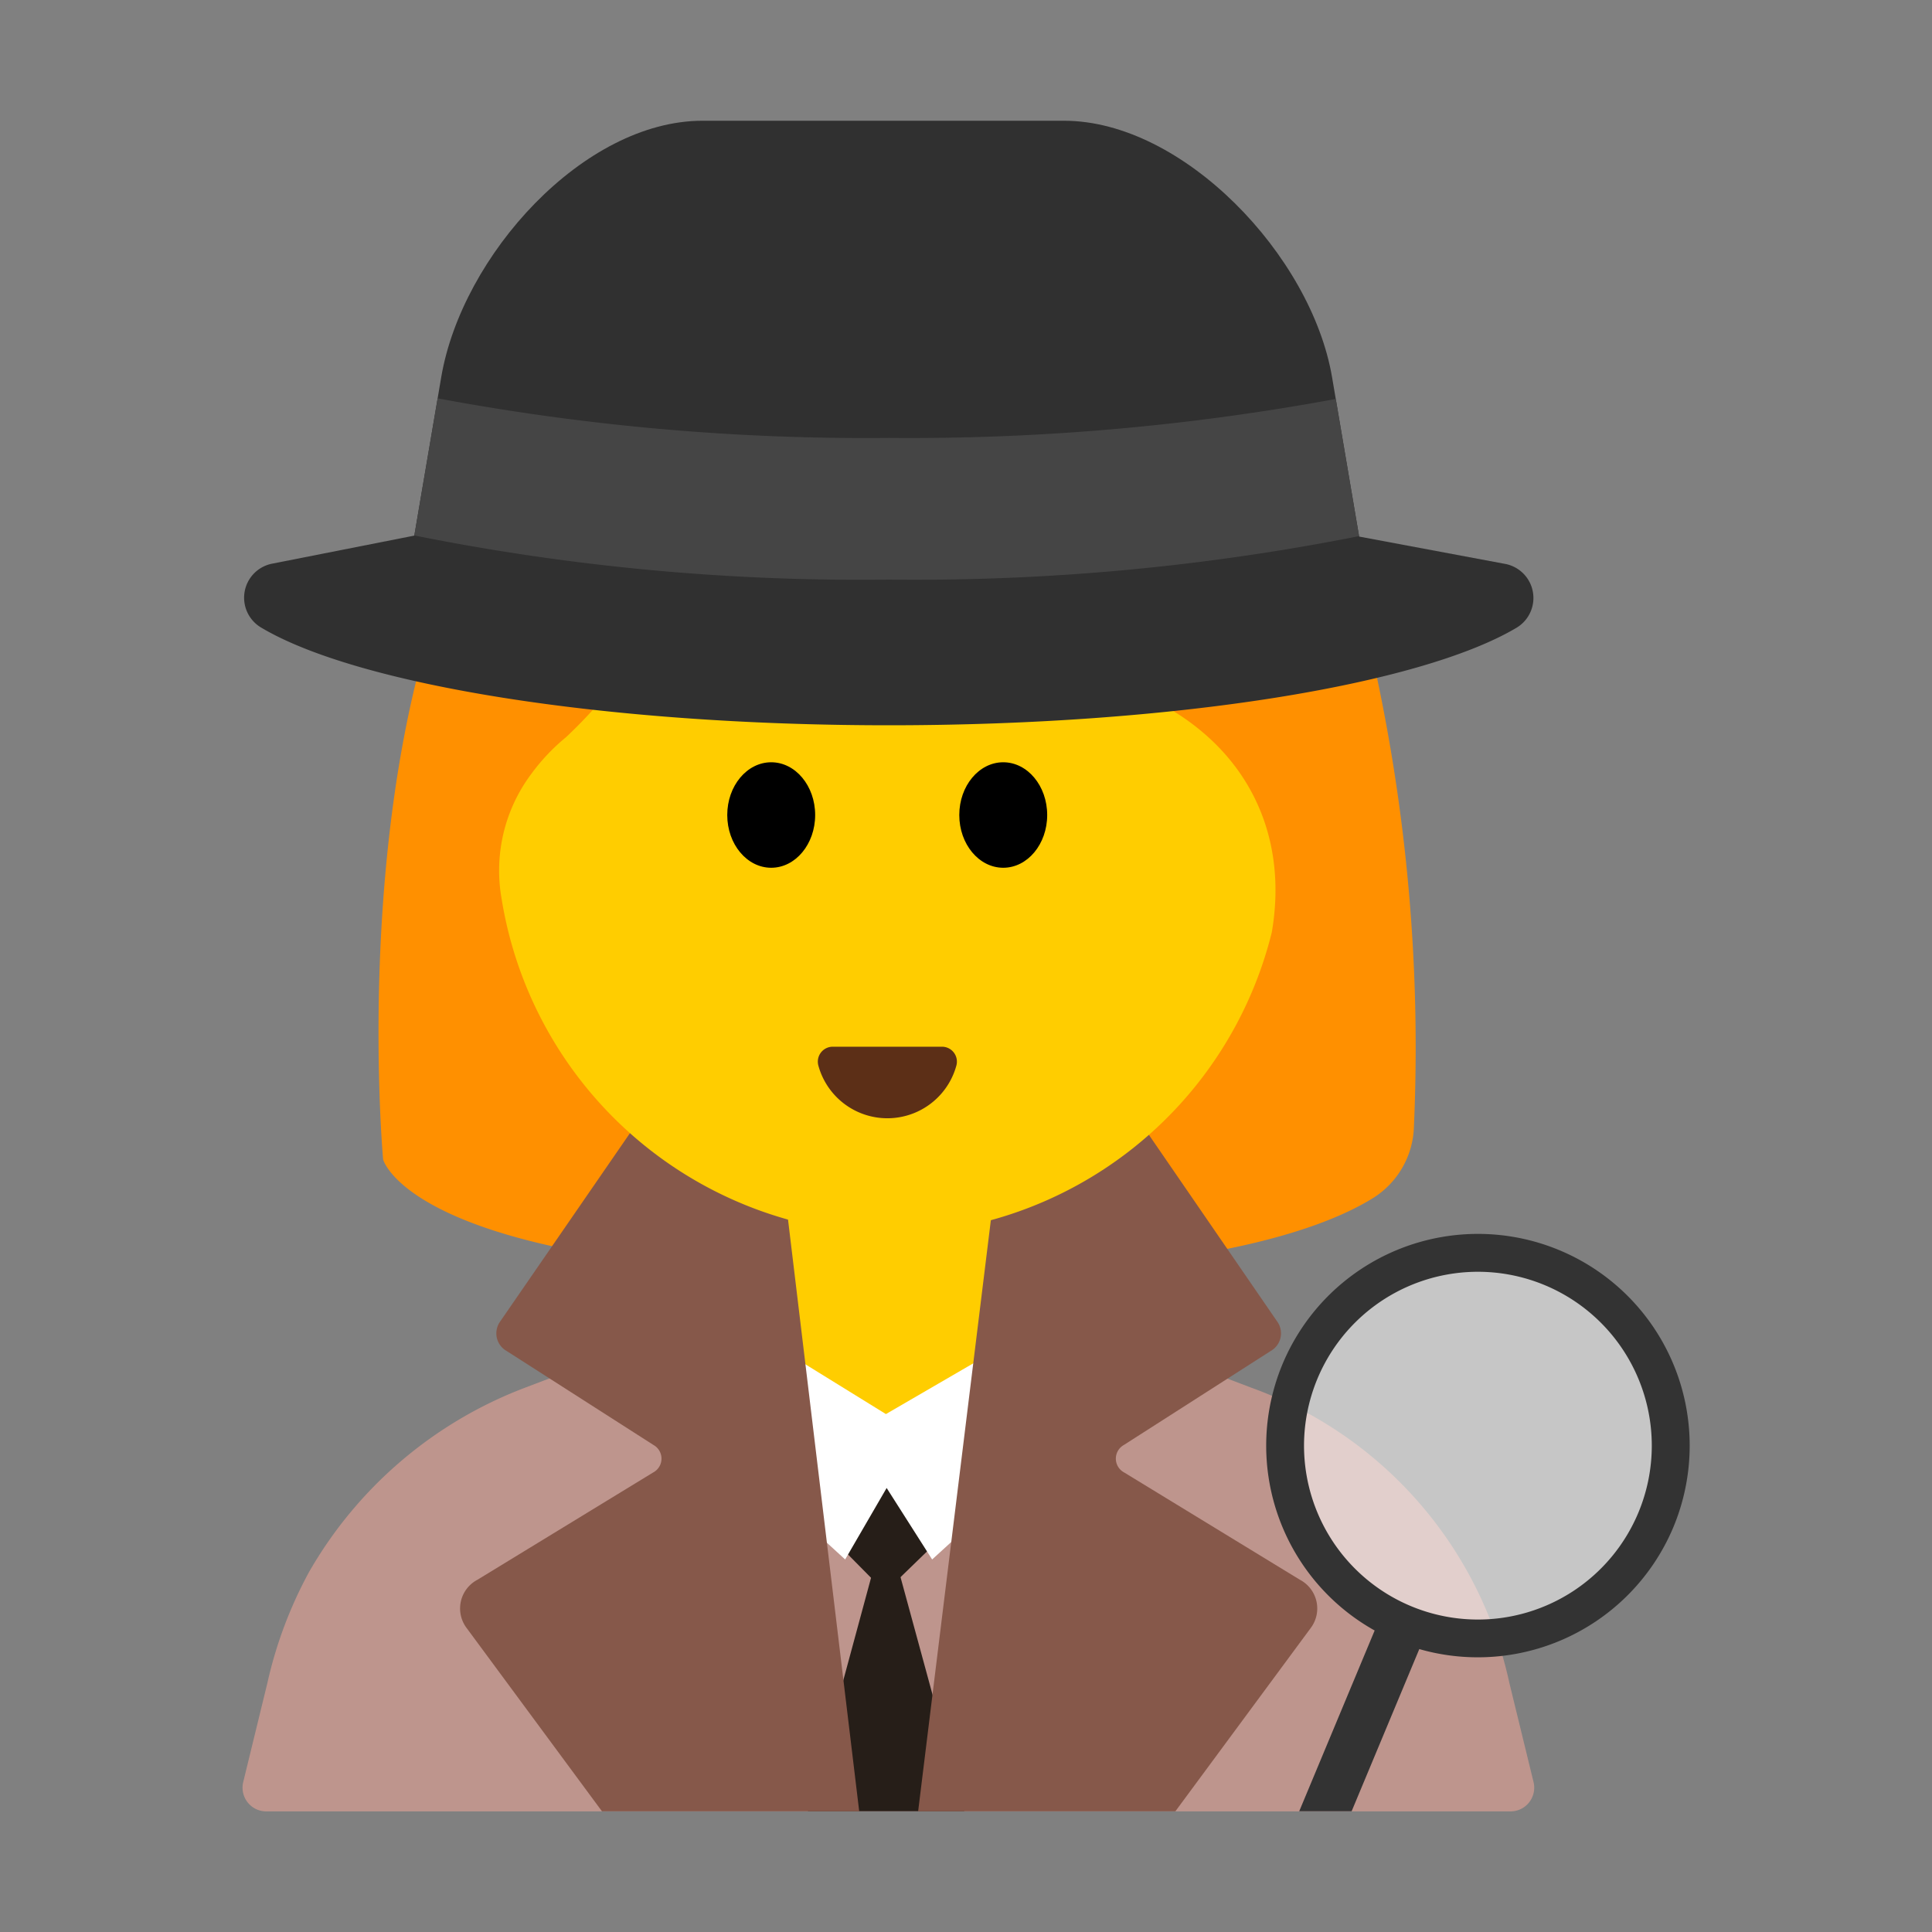 <svg id="Layer_1" data-name="Layer 1" xmlns="http://www.w3.org/2000/svg" viewBox="0 0 40 40"><rect x="0" y="0" width="40" height="40" fill="#808080" stroke="none"/><defs><style>.cls-1{fill:#ff9000;}.cls-2{fill:#be958d;}.cls-3{fill:#261e18;}.cls-4{fill:#ffcd00;}.cls-10,.cls-5{fill:#fff;}.cls-6{fill:#86584a;}.cls-7{fill:#5c2f17;}.cls-8{fill:#303030;}.cls-9{fill:#454545;}.cls-10{opacity:0.55;}.cls-11{fill:#333;}.cls-12{fill:none;opacity:0;}</style></defs><path class="cls-1" d="M7.932,24.005S6.659,10.012,13.426,7.046a6.475,6.475,0,0,1,6.013-2.265,10.479,10.479,0,0,1,8.385,6.525,36.986,36.986,0,0,1,1.45,12.013,1.805,1.805,0,0,1-.87,1.5c-1.145.7-3.8,1.588-9.882,1.588C8.546,26.4,7.932,24.005,7.932,24.005Z"/><path class="cls-2" d="M25.91,28.732l-3.946-1.5a10.071,10.071,0,0,0-7.152,0l-3.945,1.5A8.72,8.72,0,0,0,6.4,32.544a8.834,8.834,0,0,0-.864,2.3l-.5,2.05a.491.491,0,0,0,.477.609h25.76a.491.491,0,0,0,.477-.609l-.5-2.05a8.386,8.386,0,0,0-5.331-6.109Z"/><polygon class="cls-3" points="18.326 32.962 15.822 30.428 20.937 30.428 18.326 32.962"/><polygon class="cls-3" points="16.726 37.5 18.34 31.536 19.965 37.5 16.726 37.5"/><path class="cls-4" d="M16.23,24.559h4.337a0,0,0,0,1,0,0v3.849a2.112,2.112,0,0,1-2.112,2.112h-.113a2.112,2.112,0,0,1-2.112-2.112V24.559A0,0,0,0,1,16.23,24.559Z"/><polygon class="cls-5" points="16.557 28.174 18.342 29.277 20.241 28.174 21.235 30.519 19.299 32.287 18.357 30.807 17.498 32.287 15.567 30.519 16.557 28.174"/><path class="cls-6" d="M13.256,23.151l-2.908,4.22a.419.419,0,0,0,.142.6l3.04,1.946a.324.324,0,0,1-.007.569l-3.636,2.22a.672.672,0,0,0-.23.995l2.806,3.8h5.326L16.2,24.292Z"/><path class="cls-6" d="M23.55,23.151l2.9,4.22a.419.419,0,0,1-.142.6l-3.04,1.946a.324.324,0,0,0,.007.569l3.636,2.22a.672.672,0,0,1,.23.995l-2.806,3.8H19.009l1.625-13.208Z"/><path class="cls-4" d="M21.667,13.822a11.592,11.592,0,0,1-6.808-3.817.188.188,0,0,0-.328.088,9.347,9.347,0,0,1-2.817,5.174,4.134,4.134,0,0,0-.714.756,3.337,3.337,0,0,0-.616,2.578,8.26,8.26,0,0,0,8.047,6.954,8.232,8.232,0,0,0,7.9-6.252C26.793,16.627,25.156,14.335,21.667,13.822Z"/><ellipse cx="15.967" cy="16.874" rx="0.91" ry="1.092"/><ellipse cx="20.771" cy="16.874" rx="0.91" ry="1.092"/><path class="cls-7" d="M19.5,21.671a.309.309,0,0,1,.3.393,1.481,1.481,0,0,1-2.856,0,.309.309,0,0,1,.3-.393Z"/><path class="cls-8" d="M31.157,11.674A.718.718,0,0,1,31.393,13c-1.989,1.178-7.054,2.016-12.988,2.016s-11.021-.842-13-2.024a.718.718,0,0,1,.23-1.322l2.944-.581,19.56.02Z"/><path class="cls-8" d="M22.031,2.5H14.544c-2.46,0-4.981,2.787-5.409,5.31L8.423,12H28.291L27.579,7.81C27.15,5.287,24.492,2.5,22.031,2.5Z"/><path class="cls-9" d="M18.405,9.067a48.251,48.251,0,0,1-9.344-.82l-.483,2.839A46.92,46.92,0,0,0,18.405,12a47.25,47.25,0,0,0,9.733-.9l-.482-2.84A48.521,48.521,0,0,1,18.405,9.067Z"/><circle class="cls-10" cx="30.599" cy="29.931" r="3.992"/><path class="cls-11" d="M28.912,33.977a4.384,4.384,0,1,1,5.733-2.358A4.39,4.39,0,0,1,28.912,33.977Zm3.074-7.368a3.6,3.6,0,1,0,1.935,4.708A3.6,3.6,0,0,0,31.986,26.609Z"/><polygon class="cls-11" points="27.984 37.5 29.53 33.795 28.606 33.41 26.899 37.5 27.984 37.5"/><rect class="cls-12" width="40" height="40"/></svg>